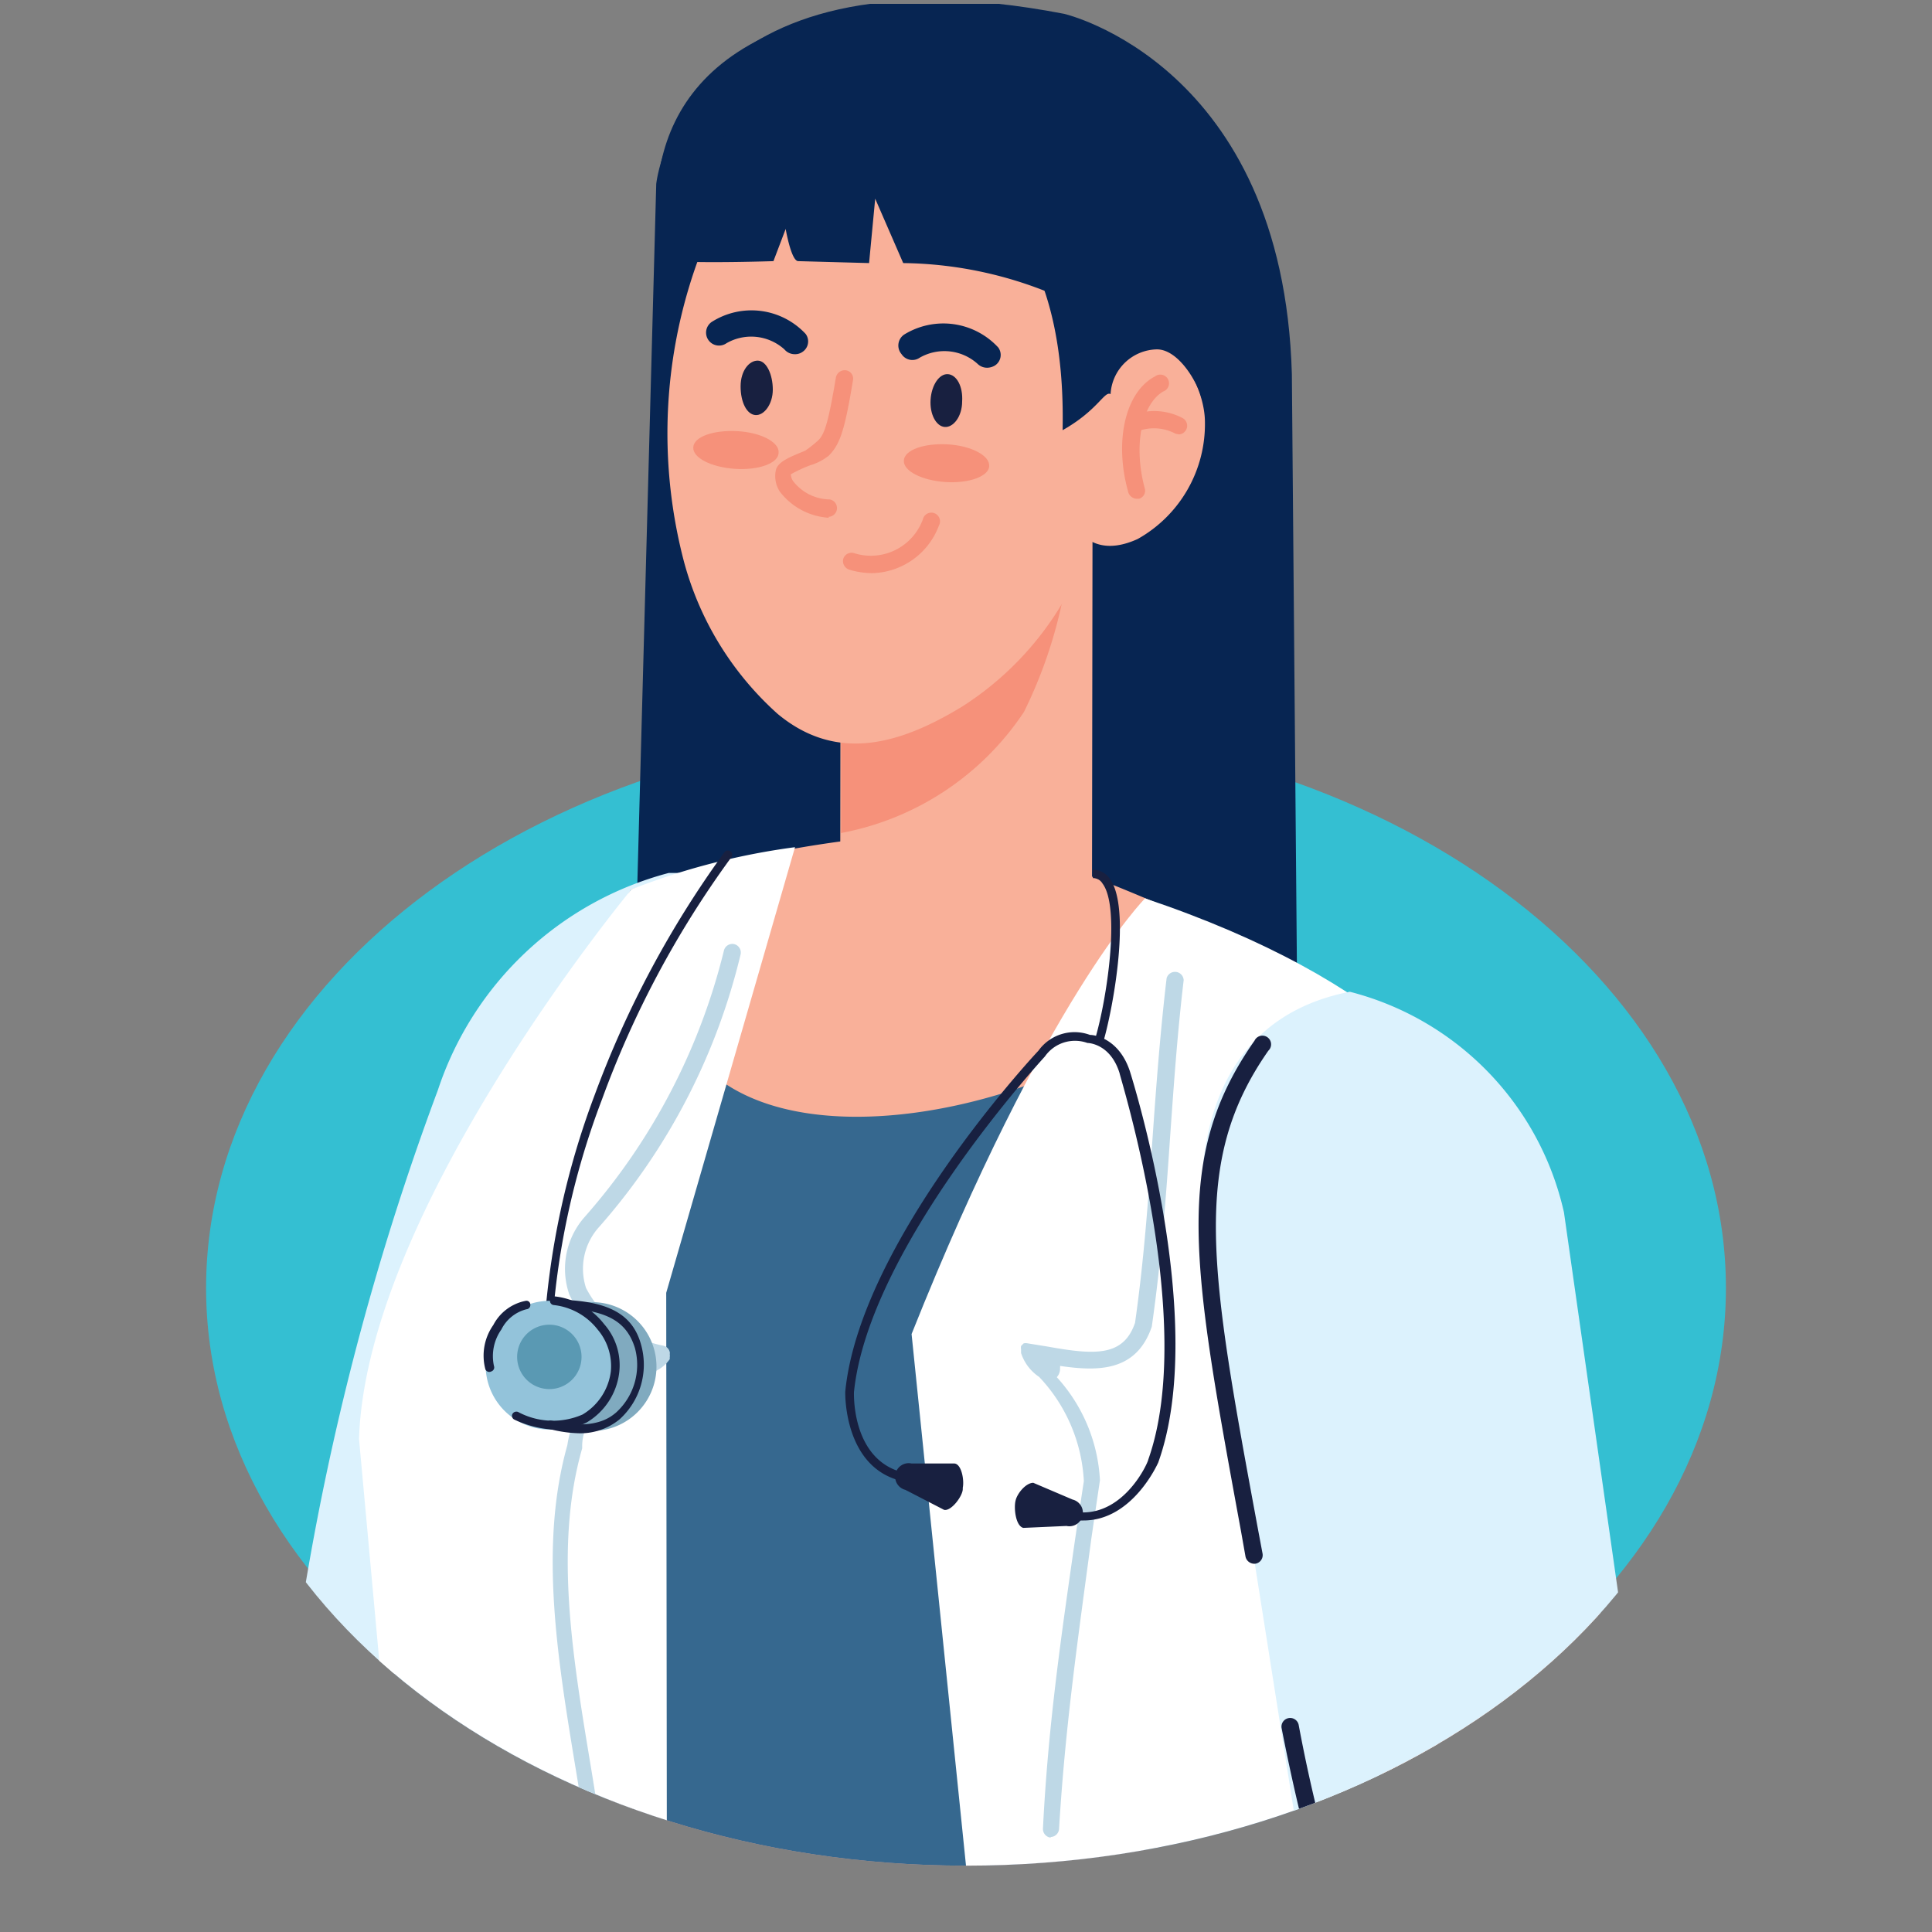 <svg id="Layer_1" data-name="Layer 1" xmlns="http://www.w3.org/2000/svg" xmlns:xlink="http://www.w3.org/1999/xlink" viewBox="0 0 60 60"><rect x="0" y="0" width="60" height="60" fill="#808080" stroke="none"/><defs><style>.cls-1{fill:none;}.cls-2{fill:#34bfd2;}.cls-3{clip-path:url(#clip-path);}.cls-4{fill:#072552;}.cls-5{fill:#dcf2fd;}.cls-6{fill:#f9b099;}.cls-7{fill:#f6917a;}.cls-8{fill:#182040;}.cls-9{fill:#36688f;}.cls-10{fill:#fff;}.cls-11{fill:#bed8e6;}.cls-12{fill:#80aabf;}.cls-13{fill:#93c3da;}.cls-14{fill:#5a99b3;}</style><clipPath id="clip-path"><path class="cls-1" d="M53.6.12V40.51C53.6,50.13,43,57.94,30,57.94S6.4,50.13,6.4,40.51V.12Z"/></clipPath></defs><title>doi_ngu_bac_si</title><path class="cls-2" d="M6.4,40C6.4,49.62,17,57.43,30,57.43S53.6,49.62,53.6,40,43,22.57,30,22.57,6.4,30.37,6.4,40Z"/><g class="cls-3"><path class="cls-4" d="M33.05.43S39.85,2,40.12,11.62l.33,38.73s-10.73,5.37-21.26-.58L20.38,5.71S21.17-1.86,33.05.43Z"/><path class="cls-5" d="M8.49,57.94H19.34c2-10.72,2.63-13.67,3.63-20,0,0,2.37-8.13-1.87-10.83h-.33a10.32,10.32,0,0,0-7.17,6.74A83.45,83.45,0,0,0,8.49,57.94Z"/><path class="cls-6" d="M19.34,57.94c-4.18-15.27.27-30.32.27-30.32a36.81,36.81,0,0,1,6.58-1.5l6.9.79A61.31,61.31,0,0,1,45.16,33L35.35,57.94Z"/><rect class="cls-6" x="24.22" y="17.67" width="11.6" height="7.82" transform="translate(8.39 51.57) rotate(-89.92)"/><path class="cls-7" d="M31.8,22.11a14.49,14.49,0,0,0,1.5-6.32H26.12l0,10.08A8.75,8.75,0,0,0,31.8,22.11Z"/><path class="cls-6" d="M37.42,13.09a4.09,4.09,0,0,1-2.09,3.65c-1.76.8-2.43-.81-2.42-2.39,0-1.27.57-3.45,2-3.89S37.41,11.91,37.42,13.09Z"/><path class="cls-6" d="M33.8,17a9.66,9.66,0,0,1-3.93,4.95c-1.91,1.16-3.88,1.75-5.72.22a9.73,9.73,0,0,1-2.92-4.77,15.72,15.72,0,0,1,2.37-13A6.3,6.3,0,0,1,34.11,5.61C35.83,8.91,35.14,13.64,33.8,17Z"/><path class="cls-7" d="M35.29,15.49h.08a.26.26,0,0,0,.18-.33c-.35-1.3-.11-2.59.57-3a.27.27,0,1,0-.25-.47c-.92.48-1.27,2-.84,3.56A.29.29,0,0,0,35.29,15.49Z"/><path class="cls-7" d="M36.62,13.49a.27.27,0,0,0,.1-.51,1.89,1.89,0,0,0-1.6-.07.27.27,0,0,0,.28.46,1.43,1.43,0,0,1,1.11.1Z"/><path class="cls-8" d="M24,12.1c0,.45-.27.81-.54.79S23,12.49,23,12s.27-.81.54-.8S24,11.64,24,12.1Z"/><path class="cls-8" d="M29.88,12.47c0,.46-.27.81-.54.79s-.47-.4-.44-.85.27-.81.54-.79S29.91,12,29.88,12.47Z"/><path class="cls-7" d="M25.73,16.05a.27.27,0,0,0,.26-.23.27.27,0,0,0-.23-.31,1.46,1.46,0,0,1-1.13-.57.4.4,0,0,1-.07-.21,4.3,4.3,0,0,1,.6-.28,1.7,1.7,0,0,0,.58-.3c.35-.36.49-.77.75-2.34a.26.26,0,0,0-.22-.31.28.28,0,0,0-.31.22c-.25,1.5-.37,1.82-.6,2A3.46,3.46,0,0,1,25,14c-.52.21-.82.34-.9.58a.88.88,0,0,0,.12.69,2.08,2.08,0,0,0,1.52.81Z"/><path class="cls-7" d="M30.72,14.47c0,.32-.63.55-1.36.5s-1.31-.34-1.29-.67.63-.54,1.36-.5S30.74,14.15,30.72,14.47Z"/><path class="cls-7" d="M24.18,14.06c0,.33-.63.55-1.36.5s-1.31-.34-1.29-.67.63-.54,1.37-.5S24.21,13.74,24.18,14.06Z"/><path class="cls-4" d="M30.67,11.42a.48.48,0,0,0,.23-.07.39.39,0,0,0,.1-.56,2.32,2.32,0,0,0-2.92-.4A.41.41,0,0,0,28,11a.4.4,0,0,0,.56.11,1.54,1.54,0,0,1,1.8.19A.42.42,0,0,0,30.67,11.42Z"/><path class="cls-4" d="M24.69,11a.39.39,0,0,0,.23-.07.39.39,0,0,0,.1-.56A2.3,2.3,0,0,0,22.1,10a.4.4,0,0,0,.46.66,1.54,1.54,0,0,1,1.8.19A.42.42,0,0,0,24.69,11Z"/><path class="cls-4" d="M33,13.36c1.1-.62,1.3-1.23,1.49-1.12h0a1.47,1.47,0,0,1,1.44-1.39c.63,0,1.22.92,1.4,1.55,0-.66,0-1.61,0-2.32A14.65,14.65,0,0,0,37.27,8,9.77,9.77,0,0,0,36.2,4,6,6,0,0,0,32.29.67c-2.2-.55-5.79-1-7.66.33-1,.69-.16.87,0,3.88C24.6,4.88,33.22,2.83,33,13.36Z"/><path class="cls-4" d="M21.11,9.91C20,7.21,19.54,2.62,24.54.82c1.23-.44,4.23-.72,5.22.38C32,3.62,27,4.58,25.69,4.71,23.58,4.92,22.14,5.5,21.11,9.91Z"/><path class="cls-7" d="M27.08,17.8a2.27,2.27,0,0,0,2.08-1.48.27.27,0,1,0-.5-.19,1.72,1.72,0,0,1-2.13,1.05.27.27,0,0,0-.34.17.28.28,0,0,0,.18.34A2.56,2.56,0,0,0,27.08,17.8Z"/><path class="cls-4" d="M33.05,9.29a12.4,12.4,0,0,0-5-1.12l-.87-2-.19,2-2.2-.06c-.22,0-.39-1-.39-1l-.38,1s-2.1.07-3.12,0c0,0,0-6.26,7.3-5.36C28.17,2.74,33.22,3.12,33.05,9.29Z"/><path class="cls-9" d="M44.11,50.34c-.23.55-2.4,4.23-4.52,7.6H14c-2-5.88-3.44-11.91-1.94-16.3a103.46,103.46,0,0,1,7.53-14l1.44-.48c-2.37,8.49,6.31,8.67,12.21,6,.61-.28,5.65-3.74,6-3.56,0,0,1.83.89,1.83.89-4,3.11-2.77,8-2.33,10.78C39.48,45.75,45,48.16,44.11,50.34Z"/><path class="cls-10" d="M43.93,57.94H30L28.31,41.43C32.47,31,35.56,27.9,35.56,27.9,50.71,33,47,41.9,47,41.9Z"/><path class="cls-10" d="M20.71,57.94H12.36L11.15,44.69c.22-7.14,8.46-17.07,8.46-17.07a21.76,21.76,0,0,1,5.08-1.31l-4,13.84Z"/><path class="cls-11" d="M32.62,57.05a.27.27,0,0,0,.27-.25c.19-3.2.6-6,1-9q.13-.89.27-1.83a5.14,5.14,0,0,0-1.34-3.2.39.39,0,0,0,.1-.29.13.13,0,0,0,0-.06c1.17.17,2.37.19,2.85-1.22.3-2.11.44-4,.57-5.91.11-1.55.22-3.16.42-4.85a.27.27,0,0,0-.53-.06c-.2,1.7-.32,3.31-.43,4.87-.13,1.86-.26,3.79-.55,5.83-.36,1.06-1.26,1-2.71.74l-.62-.1a.29.29,0,0,0-.13,0h0l0,0h0l-.08.08,0,0h0a.36.36,0,0,0,0,.11h0v.06h0s0,0,0,.05a1.42,1.42,0,0,0,.56.74A5.08,5.08,0,0,1,33.66,46c-.09.58-.18,1.19-.27,1.79-.43,3-.84,5.78-1,9a.27.27,0,0,0,.25.28Z"/><path class="cls-11" d="M18.44,57.19h0a.27.27,0,0,0,.23-.3c-.11-.71-.22-1.42-.34-2.14-.55-3.32-1.12-6.74-.25-9.77,0,0,0,0,0-.07,0-.77.65-1.57,1.78-2.22a1.13,1.13,0,0,0,.94-.48l0,0h0l0-.06h0a.36.36,0,0,0,0-.1h0a.13.13,0,0,0,0-.06.26.26,0,0,0-.21-.2h0A3.45,3.45,0,0,1,18.2,40a1.93,1.93,0,0,1,.41-1.9A19.75,19.75,0,0,0,23,29.64a.27.27,0,0,0-.2-.32.27.27,0,0,0-.32.21,19.54,19.54,0,0,1-4.31,8.25,2.43,2.43,0,0,0-.49,2.42A3.5,3.5,0,0,0,19.63,42a.64.64,0,0,0-.08.14.51.51,0,0,0,0,.17,3.38,3.38,0,0,0-1.93,2.57c-.88,3.13-.31,6.6.25,10,.12.72.23,1.43.34,2.14A.26.26,0,0,0,18.44,57.19Z"/><path class="cls-8" d="M31.54,46.6c-.06.23,0,.79.24.85l1.34-.06a.42.42,0,0,0,.5-.32h0a.42.42,0,0,0-.31-.5l-1.22-.52c-.23,0-.5.33-.55.55Z"/><path class="cls-8" d="M29.9,46.24c0,.22-.36.7-.58.65l-1.2-.62a.42.42,0,0,1-.31-.5h0a.42.42,0,0,1,.5-.32l1.32,0c.23,0,.32.52.27.75Z"/><path class="cls-8" d="M33.65,47.22c1.53,0,2.31-1.78,2.32-1.8,1.56-4.35-.78-11.83-.88-12.15-.33-1-1.07-1.13-1.24-1.13a1.38,1.38,0,0,0-1.6.49c-.23.24-5.55,6-6,10.59,0,0-.07,2.37,1.78,2.78l.06-.26c-1.63-.37-1.57-2.41-1.57-2.5.45-4.49,5.88-10.37,5.93-10.43a1.14,1.14,0,0,1,1.32-.42l0,0h0s.71,0,1,.94c0,.08,2.41,7.72.89,12,0,.08-.85,2-2.49,1.58l-.06.26A2.1,2.1,0,0,0,33.65,47.22Z"/><path class="cls-8" d="M34.26,32.37c.33-1.13.87-4.2.2-5.09a.64.64,0,0,0-.52-.27v.26a.34.34,0,0,1,.3.17c.56.74.14,3.6-.24,4.86Z"/><path class="cls-8" d="M17,41.59a.12.12,0,0,0,.13-.12,24.38,24.38,0,0,1,1.57-7.34,30.3,30.3,0,0,1,4-7.49.14.14,0,0,0,0-.19.14.14,0,0,0-.19,0A31.14,31.14,0,0,0,18.47,34a25.19,25.19,0,0,0-1.58,7.42.13.13,0,0,0,.13.14Z"/><path class="cls-12" d="M17.83,44.36a2,2,0,1,0,.27-3.9l-1-.07-.27,3.9Z"/><path class="cls-13" d="M15.09,42.21a2,2,0,1,0,2.09-1.81A2,2,0,0,0,15.09,42.21Z"/><path class="cls-14" d="M16.07,42.28a1,1,0,0,0,1.95.14,1,1,0,1,0-1.95-.14Z"/><path class="cls-8" d="M17.23,44.4a2.05,2.05,0,0,0,1-.23,2.09,2.09,0,0,0,1-1.54,1.93,1.93,0,0,0-.47-1.51,2.25,2.25,0,0,0-1.54-.86.13.13,0,0,0-.14.13.13.13,0,0,0,.12.14,2,2,0,0,1,1.36.76,1.75,1.75,0,0,1,.41,1.3,1.82,1.82,0,0,1-.88,1.34,2.29,2.29,0,0,1-2-.08.14.14,0,0,0-.18.07.13.13,0,0,0,.07.17A3.27,3.27,0,0,0,17.23,44.4Z"/><path class="cls-8" d="M17.94,44.51a1.92,1.92,0,0,0,1.3-.43,2.29,2.29,0,0,0,.68-2.28c-.23-.9-.89-1.33-2.2-1.42a.13.13,0,1,0,0,.26c1.19.09,1.76.44,2,1.23a2,2,0,0,1-.59,2c-.17.14-.67.57-2,.25a.13.13,0,0,0-.16.1.14.14,0,0,0,.1.16A3.94,3.94,0,0,0,17.94,44.51Z"/><path class="cls-8" d="M15.26,42.59h0a.13.13,0,0,0,.08-.17,1.43,1.43,0,0,1,.23-1.13,1.2,1.2,0,0,1,.78-.63.13.13,0,0,0,.12-.14.12.12,0,0,0-.15-.12,1.44,1.44,0,0,0-1,.75,1.65,1.65,0,0,0-.25,1.36A.13.13,0,0,0,15.26,42.59Z"/><path class="cls-6" d="M43.77,57.94l-5-16.71s-2.15-12,6.08-8.44c0,0,2.86,1.47,3.41,6.38l2.47,18.77Z"/><path class="cls-5" d="M40.45,57.94l-3-19s-1.37-7,4.47-8.14a9.14,9.14,0,0,1,6.65,6.85l2.89,20.29Z"/><path class="cls-8" d="M39,48.56h0a.27.27,0,0,0,.21-.31l-.15-.8c-1.48-8-2.09-11.36.33-14.82a.27.27,0,1,0-.43-.31c-2.56,3.65-1.93,7-.42,15.23l.14.79A.28.28,0,0,0,39,48.56Z"/><path class="cls-8" d="M40.84,57.29h.07A.27.27,0,0,0,41.1,57c-.29-1.1-.55-2.26-.77-3.44a.27.27,0,0,0-.53.1q.35,1.8.78,3.48A.27.27,0,0,0,40.84,57.29Z"/></g></svg>